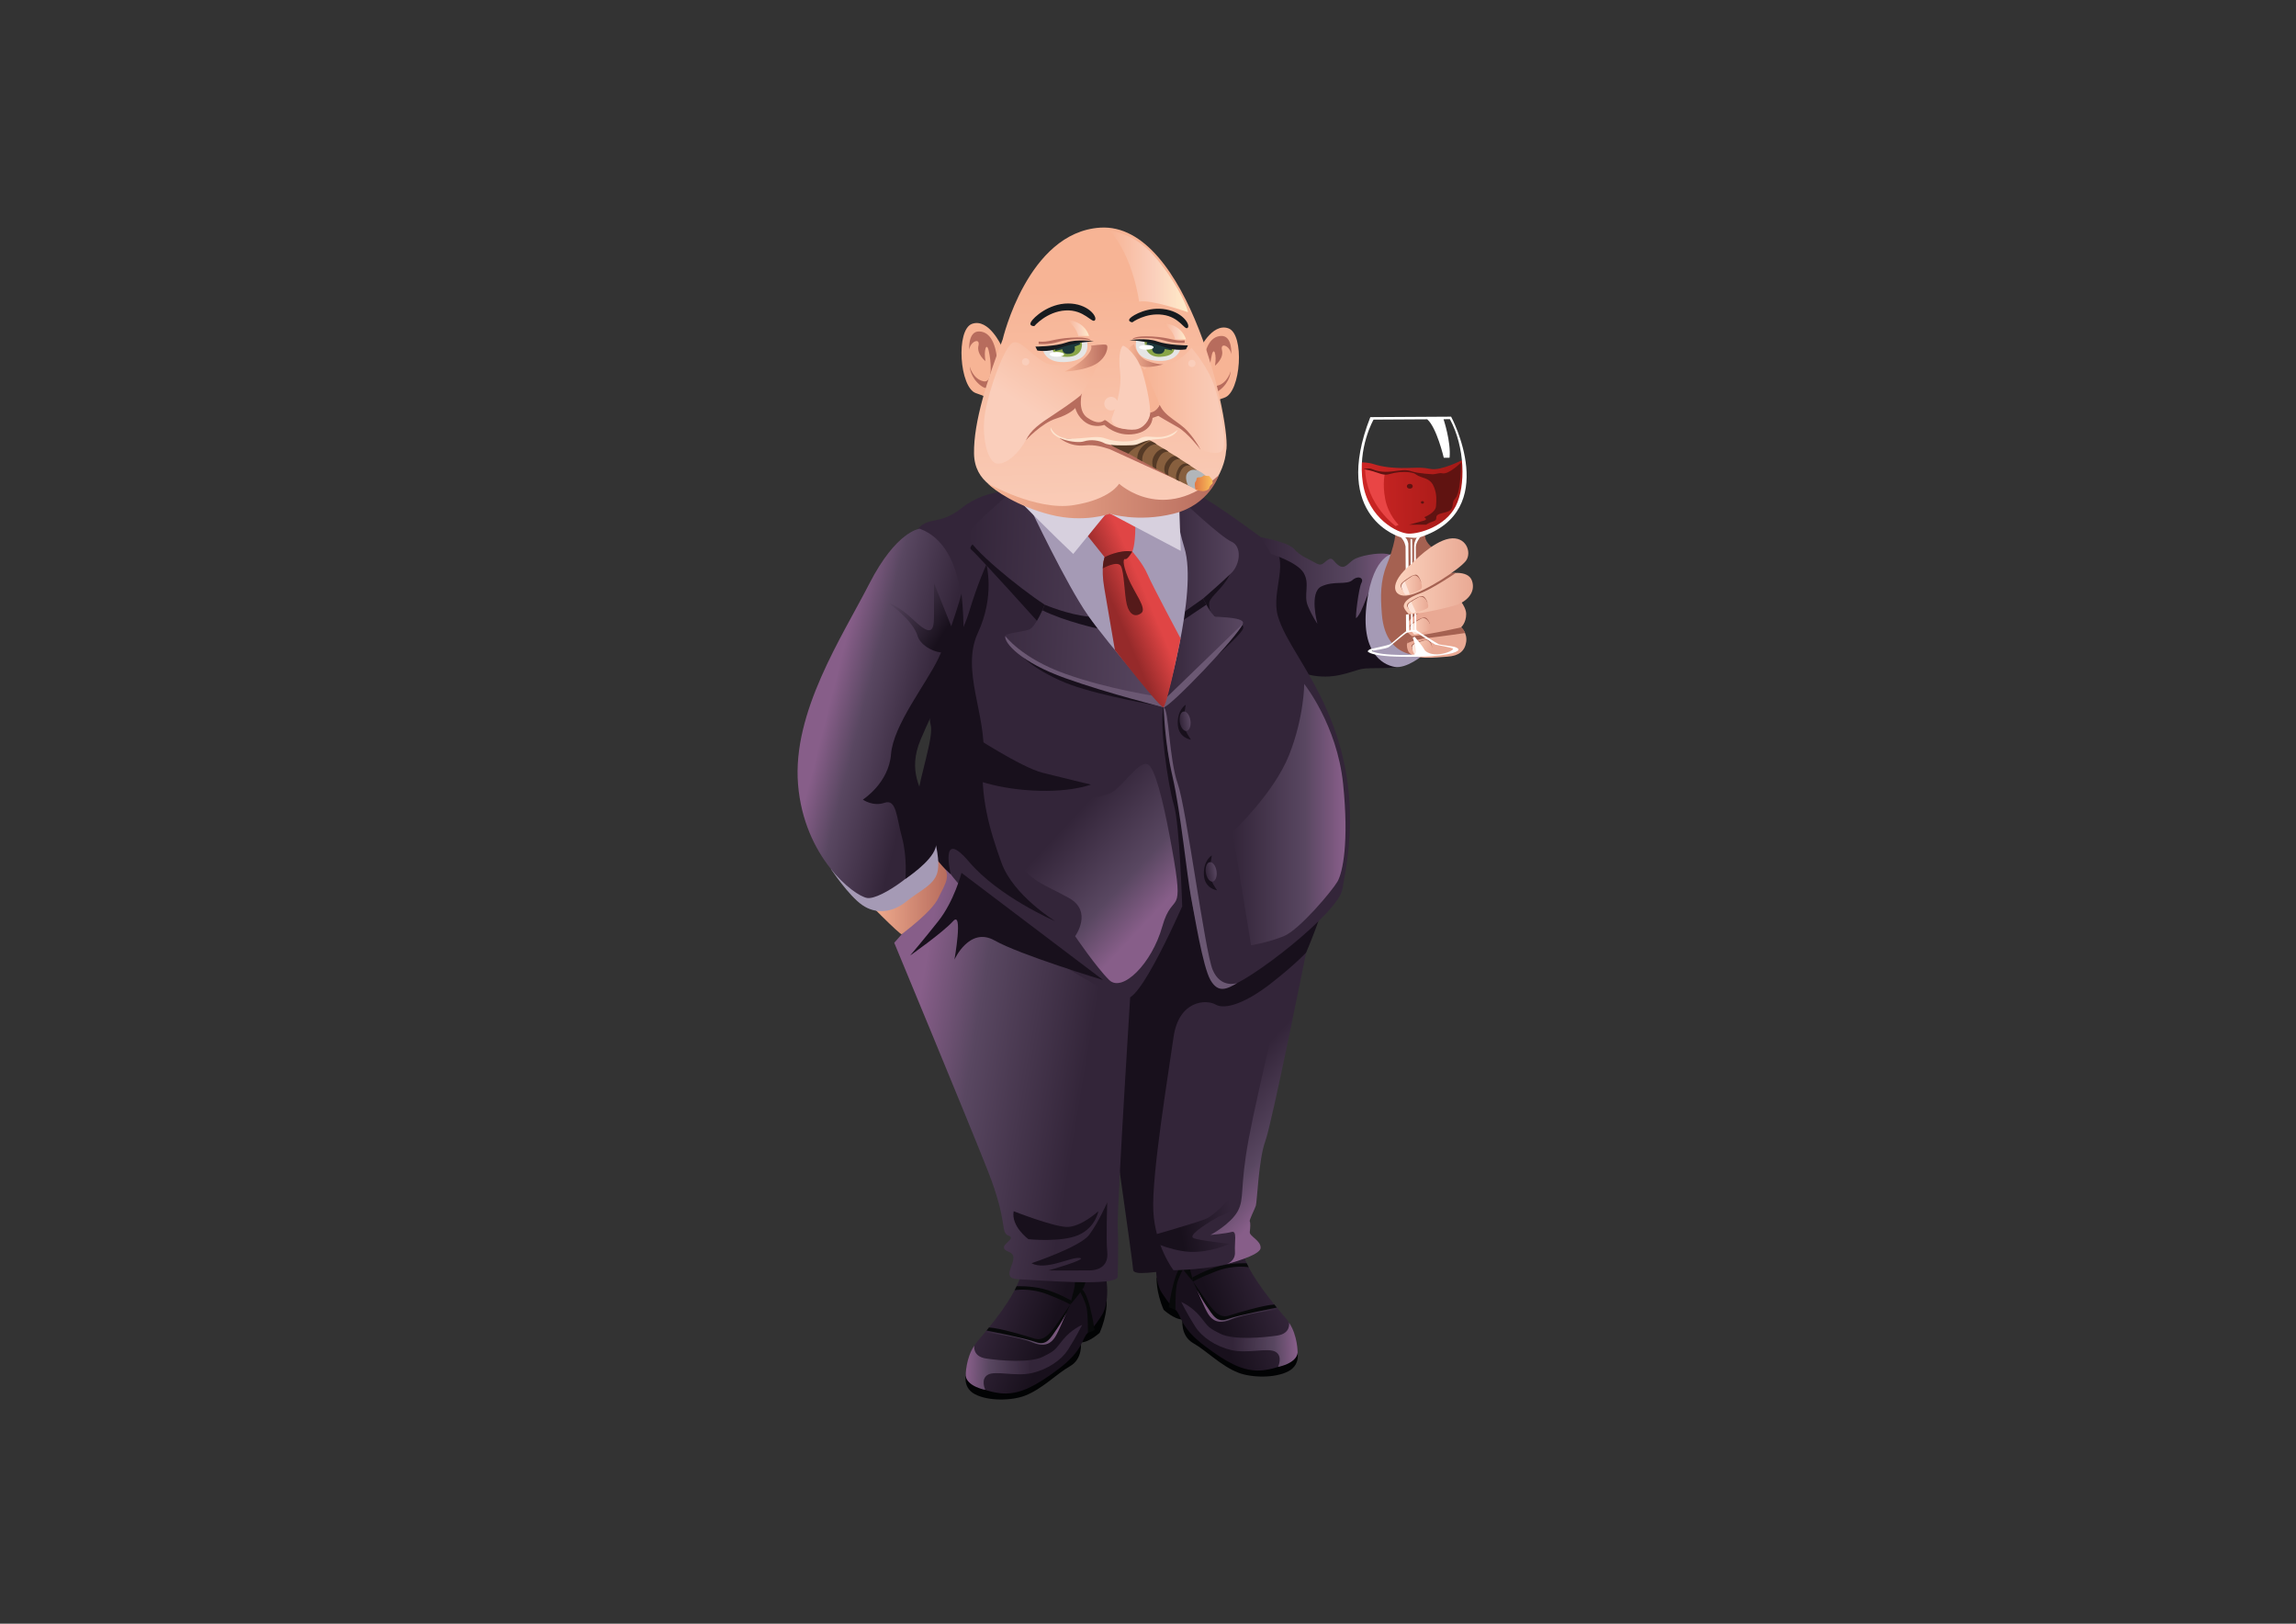 <?xml version="1.0" encoding="utf-8"?>
<!-- Generator: Adobe Illustrator 16.0.4, SVG Export Plug-In . SVG Version: 6.00 Build 0)  -->
<!DOCTYPE svg PUBLIC "-//W3C//DTD SVG 1.1//EN" "http://www.w3.org/Graphics/SVG/1.1/DTD/svg11.dtd">
<svg version="1.1" id="Layer_1" xmlns="http://www.w3.org/2000/svg" xmlns:xlink="http://www.w3.org/1999/xlink" x="0px" y="0px"
	 width="841.89px" height="595.28px" viewBox="0 0 841.89 595.28" enable-background="new 0 0 841.89 595.28" xml:space="preserve">
<rect x="0" y="0" width="841.89" height="595.28" fill="#333333" stroke="none"/>
<g>
	<g>
		<path fill="#020304" d="M424.125,468.316c0,0-0.391,5.077,2.563,11.885c0,0,3.91,3.6,6.897,3.523c0,0-0.844,5.998,4.012,8.748
			c4.859,2.748,10.051,8.28,16.435,10.768c4.751,1.854,13.367,2.126,18.392-0.511c5.042-2.637,3.104-8.244,3.104-8.244
			s-12.84,4.461-18.215,1.546c-5.381-2.917-10.292-8.438-13.882-9.383c-3.592-0.95-4.22-5.788-8.388-8.033
			C430.877,476.361,424.125,468.316,424.125,468.316z"/>
		<linearGradient id="SVGID_1_" gradientUnits="userSpaceOnUse" x1="466.425" y1="468.164" x2="443.127" y2="476.935">
			<stop  offset="0" style="stop-color:#332539"/>
			<stop  offset="0.982" style="stop-color:#18101C"/>
		</linearGradient>
		<path fill="url(#SVGID_1_)" d="M428.552,448.634c0,0-4.208,7.218-4.597,14.864c-0.391,7.646,2.219,10.672,2.219,10.672
			s2.561,4.171,4.844,6.036s1.326,6.222,10.844,13.326c8.113,6.061,13.308,8.759,18.991,8.924
			c5.687,0.162,14.409-3.261,14.735-5.873c0.324-2.606-0.421-9.026-4.27-13.482c-19.275-22.319-15.289-26.673-17.006-29.572
			C452.607,450.631,434.479,445.526,428.552,448.634z"/>
		<path fill="#08090A" d="M436.506,457.275c0,0-1.38,3.496-0.424,6.988c0.953,3.484,1.395,5.594,1.395,5.594
			s-3.121-3.495-4.684-5.887c-1.555-2.391-2.215-11.214-2.215-11.214S434.045,457.583,436.506,457.275z"/>
		
			<linearGradient id="SVGID_2_" gradientUnits="userSpaceOnUse" x1="431.352" y1="395.168" x2="460.131" y2="395.168" gradientTransform="matrix(-0.994 0.112 0.112 0.994 852.714 35.072)">
			<stop  offset="0" style="stop-color:#332539"/>
			<stop  offset="0.642" style="stop-color:#594761"/>
			<stop  offset="0.982" style="stop-color:#875E89"/>
		</linearGradient>
		<path fill="url(#SVGID_2_)" d="M468.716,480.028c0,0-12.536,1.643-17.274,3.667c-4.735,2.022-6.971,0.249-8.367-1.877
			c-1.396-2.132-4.117-8.885-4.117-8.885s4.713,8.642,7.602,9.719c2.891,1.079,6.776-0.443,10.613-1.674
			c3.842-1.234,10.439-2.304,10.439-2.304L468.716,480.028z"/>
		<path fill="#08090A" d="M437.477,469.857c0,0,3.496,5.097,5.537,7.98c2.046,2.882,4.303,5.534,7.588,4.491
			c3.283-1.033,12.562-3.839,16.664-4.074c0,0,0.561,0.689,0.914,1.125c0,0-13.924,2.742-17.988,4.212
			c-4.066,1.47-5.363-1.274-7.92-4.967C439.721,474.934,437.477,469.857,437.477,469.857z"/>
		<path fill="#08090A" d="M457.865,464.601c0,0-5.379-1.049-11.966,1.476c-6.586,2.527-8.423,3.781-8.423,3.781
			s-0.236-1.059-0.338-1.473c0,0,5.365-3.102,10.356-4.301c4.987-1.201,9.644-0.938,9.644-0.938S457.631,464.15,457.865,464.601z"/>
		<linearGradient id="SVGID_3_" gradientUnits="userSpaceOnUse" x1="451.963" y1="489.19" x2="475.602" y2="488.367">
			<stop  offset="0" style="stop-color:#332539"/>
			<stop  offset="0.642" style="stop-color:#594761"/>
			<stop  offset="0.982" style="stop-color:#875E89"/>
		</linearGradient>
		<path fill="url(#SVGID_3_)" d="M472.65,484.902c0,0,0.796,3.948-4.266,4.725c-5.07,0.781-16.115,1.711-20.834-0.623
			c-4.717-2.333-4.367-2.482-7.297-6.132c-3.205-3.987-7.137-5.551-7.137-5.551s2.424,4.821,5.237,9.176
			c2.36,3.646,7.251,7.078,13.163,8.465c5.908,1.39,13.264-0.976,16.136,0.605c2.874,1.592,0.974,5.564,0.974,5.564
			s6.767-1.2,7.195-5.27C475.822,495.862,475.811,489.528,472.65,484.902z"/>
		<path fill="#08090A" d="M434.412,464.236c0,0-2.394,3.938-2.951,6.919c-0.557,2.983-0.443,9.051-0.443,9.051l-2.466-0.963
			C428.552,479.243,431.013,462.144,434.412,464.236z"/>
	</g>
	<g>
		<path fill="#020304" d="M405.791,476.733c0,0,0.391,5.077-2.564,11.885c0,0-3.91,3.6-6.898,3.523c0,0,0.844,5.998-4.011,8.748
			c-4.86,2.748-10.051,8.28-16.435,10.768c-4.751,1.854-13.367,2.126-18.391-0.511c-5.042-2.637-3.104-8.244-3.104-8.244
			s12.84,4.461,18.215,1.546c5.381-2.917,10.292-8.438,13.881-9.383c3.592-0.95,4.219-5.788,8.387-8.033
			C399.038,484.778,405.791,476.733,405.791,476.733z"/>
		
			<linearGradient id="SVGID_4_" gradientUnits="userSpaceOnUse" x1="-764.765" y1="476.581" x2="-788.062" y2="485.352" gradientTransform="matrix(-1 0 0 1 -401.274 0)">
			<stop  offset="0" style="stop-color:#332539"/>
			<stop  offset="0.982" style="stop-color:#18101C"/>
		</linearGradient>
		<path fill="url(#SVGID_4_)" d="M401.363,457.051c0,0,4.208,7.218,4.597,14.864c0.39,7.646-2.219,10.672-2.219,10.672
			s-2.561,4.171-4.844,6.036c-2.284,1.865-1.326,6.222-10.844,13.326c-8.113,6.061-13.307,8.759-18.991,8.924
			c-5.687,0.162-14.41-3.261-14.735-5.873c-0.324-2.606,0.421-9.026,4.269-13.482c19.276-22.319,15.29-26.673,17.006-29.572
			C377.307,459.048,395.436,453.943,401.363,457.051z"/>
		<path fill="#08090A" d="M393.409,465.692c0,0,1.38,3.496,0.424,6.988c-0.954,3.484-1.395,5.594-1.395,5.594
			s3.121-3.495,4.683-5.887c1.555-2.391,2.215-11.214,2.215-11.214S395.871,466,393.409,465.692z"/>
		
			<linearGradient id="SVGID_5_" gradientUnits="userSpaceOnUse" x1="1655.8" y1="265.877" x2="1684.581" y2="265.877" gradientTransform="matrix(0.994 0.112 -0.112 0.994 -1253.988 35.072)">
			<stop  offset="0" style="stop-color:#332539"/>
			<stop  offset="0.642" style="stop-color:#594761"/>
			<stop  offset="0.982" style="stop-color:#875E89"/>
		</linearGradient>
		<path fill="url(#SVGID_5_)" d="M361.199,488.445c0,0,12.536,1.643,17.275,3.667c4.735,2.022,6.97,0.249,8.367-1.877
			c1.397-2.132,4.118-8.885,4.118-8.885s-4.713,8.642-7.603,9.719c-2.89,1.079-6.776-0.443-10.613-1.674
			c-3.842-1.234-10.439-2.304-10.439-2.304L361.199,488.445z"/>
		<path fill="#08090A" d="M392.438,478.274c0,0-3.497,5.097-5.537,7.98c-2.046,2.882-4.303,5.534-7.587,4.491
			c-3.284-1.033-12.562-3.839-16.665-4.074c0,0-0.561,0.689-0.914,1.125c0,0,13.924,2.742,17.988,4.212
			c4.066,1.47,5.363-1.274,7.919-4.967C390.194,483.351,392.438,478.274,392.438,478.274z"/>
		<path fill="#08090A" d="M372.05,473.018c0,0,5.378-1.049,11.965,1.476c6.586,2.527,8.423,3.781,8.423,3.781
			s0.236-1.059,0.338-1.473c0,0-5.366-3.102-10.357-4.301c-4.987-1.201-9.643-0.938-9.643-0.938S372.284,472.567,372.05,473.018z"/>
		
			<linearGradient id="SVGID_6_" gradientUnits="userSpaceOnUse" x1="-779.226" y1="497.606" x2="-755.587" y2="496.783" gradientTransform="matrix(-1 0 0 1 -401.274 0)">
			<stop  offset="0" style="stop-color:#332539"/>
			<stop  offset="0.642" style="stop-color:#594761"/>
			<stop  offset="0.982" style="stop-color:#875E89"/>
		</linearGradient>
		<path fill="url(#SVGID_6_)" d="M357.264,493.319c0,0-0.795,3.948,4.267,4.725c5.07,0.781,16.114,1.711,20.834-0.623
			c4.717-2.333,4.367-2.482,7.297-6.132c3.204-3.987,7.137-5.551,7.137-5.551s-2.424,4.821-5.238,9.176
			c-2.36,3.646-7.251,7.078-13.163,8.465c-5.909,1.39-13.264-0.976-16.136,0.605c-2.874,1.592-0.973,5.564-0.973,5.564
			s-6.767-1.2-7.195-5.27C354.093,504.279,354.104,497.945,357.264,493.319z"/>
		<path fill="#08090A" d="M395.503,472.653c0,0,2.393,3.938,2.95,6.919c0.558,2.983,0.444,9.051,0.444,9.051l2.466-0.963
			C401.363,487.66,398.902,470.561,395.503,472.653z"/>
	</g>
	<path fill="#18101C" d="M463.405,197.729c0,0,10.821,3.035,15.821,9.64s7.332,1.182,10,2.727c2.666,1.545,6-1.923,11.666-4.856
		c5.667-2.933,14,0.035,17.334,11.384c3.333,11.35,2.333,23.421-1.667,26.385s-13.667,1.364-17.667,2.331
		s-10.203,4.084-18.935,2.025s-11.065,11.346-17.065-4.356S463.405,197.729,463.405,197.729z"/>
	<path fill="#332539" d="M485.56,324.64c0,0-19.254,62.668-24.96,90.334c-5.707,27.666,0.293,27.332-3.04,30.666
		s1.667,4.146,0,7.406s8.319,2.335-1.174,7.884s-33.826,5.038-37.826,4.541s-6.811-50.497-10.572-66.164s-2.739-59.94,7.917-79.304
		S485.56,324.64,485.56,324.64z"/>
	<linearGradient id="SVGID_7_" gradientUnits="userSpaceOnUse" x1="453.525" y1="394.622" x2="483.896" y2="423.007">
		<stop  offset="0" style="stop-color:#332539"/>
		<stop  offset="0.642" style="stop-color:#594761"/>
		<stop  offset="0.982" style="stop-color:#875E89"/>
	</linearGradient>
	<path fill="url(#SVGID_7_)" d="M472.674,352.557c0,0-11.42,46.75-14.809,65s-1.418,21.75-4.029,26.5
		c-2.609,4.75-9.982,8.7-9.982,8.7s5.66-0.522,7.767-1.111s0.989,3.787,1.208,7.294c0.218,3.507-3.043,4.493-3.043,4.493
		s12.191-3.056,12.441-5.841s-4.176-4.357-3.963-5.946s0.287-3.345,0-3.842s1.713-4.247,2.213-5.747s1-17,3.5-23.75
		s15.484-71.75,15.484-71.75L472.674,352.557z"/>
	<path fill="#18101C" d="M430.299,465.7c0,0-6.74-8.723-7.406-21.725s5.479-50.002,7.406-63.669s12.035-14,15.48-12
		c3.447,2,11.113-0.667,20.113-7.667s13.031-11.408,13.031-11.408s6.636-15.367,6.636-19.979s-65.978-3.278-69.656-1.945
		s-9.973,30.667-9.659,38.667S406,397.64,406,397.64s9.428,65.328,9.494,67.831S424.341,465.992,430.299,465.7z"/>
	<linearGradient id="SVGID_8_" gradientUnits="userSpaceOnUse" x1="397.401" y1="397.294" x2="332.517" y2="386.379">
		<stop  offset="0" style="stop-color:#332539"/>
		<stop  offset="0.642" style="stop-color:#594761"/>
		<stop  offset="0.982" style="stop-color:#875E89"/>
	</linearGradient>
	<path fill="url(#SVGID_8_)" d="M347.887,313.148c0,0-5.661,15.639-9.994,20.898s-10,11.593-10,11.593s26.442,63.668,34.221,83.334
		s4.445,22.812,7.779,24.072s-5.333,3.859,0,5.894s-4.333,9.701,3.333,10.034s36.634,2.859,36.618-0.979s0.35-10.471,0-18.157
		s5.649-101.53,5.649-101.53L347.887,313.148z"/>
	<path fill="#332539" d="M374.748,180.09c0,0-12.19-1.783-22.189,6.217s-13.999,0.48-18.999,13.24s-12,15.426-9,23.76
		s20.333,35,17,53.666c-3.333,18.668-3.746,34.335,13.794,51.001s51.966,38,57.966,38s22.907-39.93,22.907-39.93
		s5.961,37.34,13.554,35.93s41.112-27.334,42.446-36c1.333-8.666,8-34.667-5.667-65.655c-7.046-15.977-15.333-25.32-18-34.499
		s5.001-20.699-2.667-26.272c-7.666-5.574-25.665-19.145-30.999-20.026S374.748,180.09,374.748,180.09z"/>
	<linearGradient id="SVGID_9_" gradientUnits="userSpaceOnUse" x1="316.726" y1="328.727" x2="347.237" y2="328.727">
		<stop  offset="0" style="stop-color:#F7B495"/>
		<stop  offset="1" style="stop-color:#B76C5D"/>
	</linearGradient>
	<path fill="url(#SVGID_9_)" d="M316.726,329.252c0,0,13.49,13.766,13.939,13.252s10.955-8.057,13.383-13.252
		s5.772-8.922-0.025-13.559S316.726,329.252,316.726,329.252z"/>
	<path fill="#18101C" d="M344.226,245.34c0,0,7.921-10.367,11.127-21.033s6.339-17.333,6.339-17.333s3.2,11.462-3.133,25.064
		s3.296,30.602,1.981,45.269s2.344,27,6.681,39s19.697,21.41,19.697,21.41s-20.548-8.787-31.566-21.743s-6.733,4.544-6.733,4.544
		s-13.393-10.54-12.061-28.544c0.497-6.724,6-22,4.667-26.333S344.226,245.34,344.226,245.34z"/>
	<g>
		<path fill="#18101C" d="M365.241,194.628c0,0-11.466,5.012-9.098,6.899c2.367,1.888,25.299,27.407,25.299,27.407
			s-2.074,8.888-6.315,9.469c-4.243,0.581,6.241,8.576,17.546,12.672c11.304,4.096,32.161,7.695,32.161,7.695
			s-30.604-12.936-31.386-23.61C392.666,224.484,365.241,194.628,365.241,194.628z"/>
		
			<linearGradient id="SVGID_10_" gradientUnits="userSpaceOnUse" x1="352.985" y1="182.905" x2="427.761" y2="182.905" gradientTransform="matrix(0.999 0.049 -0.049 0.999 10.568 10.364)">
			<stop  offset="0" style="stop-color:#332539"/>
			<stop  offset="1" style="stop-color:#594761"/>
		</linearGradient>
		<path fill="url(#SVGID_10_)" d="M383.698,166.065c0,0-3.768-0.48-5.304,5.242c-1.539,5.723-23.975,21.483-23.479,25.361
			c0.495,3.877,18.233,18.563,28.167,25.027c0,0-3.257,8.27-5.777,9.132c-2.521,0.862-8.849,1.343-8.7,2.334
			s3.557,7.854,19.227,13.739c15.669,5.885,38.881,12.405,38.881,12.405s-15.458-31.833-19.325-43.646
			C403.521,203.846,383.698,166.065,383.698,166.065z"/>
		<path fill="#18101C" d="M383.083,221.696c0,0,8.425,3.625,16.184,4.375l3.256,4.375c0,0-11.702-2.498-20.323-6.695
			L383.083,221.696z"/>
		<path fill="#6B5873" d="M368.606,233.162c0,0,6,8.155,22.02,13.875c16.023,5.722,34.207,8.357,34.207,8.357l1.881,3.912
			c0,0-20.051-4.941-36.165-10.699C374.438,242.852,368.088,235.698,368.606,233.162z"/>
	</g>
	<path fill="#A59AB5" d="M304.71,318.622c0,0,6.378,9.639,11.412,13.152c5.034,3.515,11.149,2.87,16.325-1.365
		s10.679-6.108,11.454-11.473c0.775-5.363-1.754-12.977-1.754-12.977L304.71,318.622z"/>
	<g>
		<path fill="#18101C" d="M453.393,202.047c0,0-0.725,6.341-3.612,10.634s-6.414,6.509-6.407,8.626
			c0.006,2.117,0.461,3.86,2.406,4.763c1.947,0.903,10.928,1.18,10.021,4.375s-23.958,22.528-23.958,22.528
			s3.215-20.833,4.799-28.333C438.227,217.14,453.393,202.047,453.393,202.047z"/>
		<linearGradient id="SVGID_11_" gradientUnits="userSpaceOnUse" x1="426.243" y1="221.21" x2="455.8" y2="221.21">
			<stop  offset="0" style="stop-color:#332539"/>
			<stop  offset="1" style="stop-color:#594761"/>
		</linearGradient>
		<path fill="url(#SVGID_11_)" d="M432.951,183.085c0,0,14.578,13.721,18.552,15.471s3.276,8.327,0,11.539
			s-10.376,9.362-10.376,9.362s3.207,6.376,4.652,6.613c1.447,0.236,10.947,0.205,9.947,2.596s-21.569,25.575-29.013,30.641
			C424.143,261.057,432.951,183.085,432.951,183.085z"/>
		<polygon fill="#18101C" points="441.127,219.458 426.186,229.995 425.226,233.162 442.338,221.696 		"/>
		<path fill="#6B5873" d="M455.727,228.666l-29.334,28.349c0,0,0.12,2.292,0.321,2.292
			C428.958,259.307,453.938,233.234,455.727,228.666z"/>
	</g>
	<path fill="#A59AB5" d="M377.818,186.37c0,0,13.193,27.921,21.075,39.171s27.821,33.766,27.821,33.766s12.745-41.887,7.569-58.5
		c-2.523-8.097-3.984-18.688-3.984-18.688L377.818,186.37z"/>
	<linearGradient id="SVGID_12_" gradientUnits="userSpaceOnUse" x1="410.086" y1="226.447" x2="422.381" y2="221.202">
		<stop  offset="0" style="stop-color:#962A2A"/>
		<stop  offset="0.946" style="stop-color:#E04545"/>
	</linearGradient>
	<path fill="url(#SVGID_12_)" d="M398.874,196.542l6.162,7.718c0,0-1.473,3.523-0.123,11.328c1.589,9.184,3.895,22.732,3.895,22.732
		s17.28,22.151,17.906,20.987c1.911-3.557,6.167-25.257,6.167-25.257s-10.436-19.526-12.114-23.493
		c-1.679-3.967-5.58-8.356-5.58-8.356s1.07-1.894,1.122-9.02c0,0-8.466-5.355-10.083-5.041S398.874,196.542,398.874,196.542z"/>
	<path fill="#D7D0DE" d="M374.748,184.589c0,0,11.842,12.001,18.785,18.501l12.505-15.33l26.914,14.204l-0.549-16.124
		C432.402,185.84,394.521,180.588,374.748,184.589z"/>
	<g>
		<g>
			<path fill="#F7B495" d="M367.196,126.788c0,0-4.642-10.19-10.738-8.078c-6.093,2.111-4.611,23.533,1.431,25.436
				c6.04,1.906,7.605,4.901,8.575-2.631C367.435,133.984,367.196,126.788,367.196,126.788z"/>
			<path fill="#B76C5D" d="M355.37,128.239c0,0-0.479-6.864,3.701-6.726c4.182,0.137,6.244,4.811,6.62,11.487
				c0.376,6.679-2.115,11.415-6.065,8.375c-3.951-3.041-4.041-6.976-4.041-6.976s1.15,4.515,4.98,5.377
				c3.832,0.863,2.737-8.104,1.946-11.31c-0.793-3.204-1.868,0.034-1.162,3.938c0,0-3.316-2.6-2.569-5.663
				C359.527,123.68,355.829,125.091,355.37,128.239z"/>
		</g>
		<g>
			<path fill="#F7B495" d="M439.66,128.436c0,0,4.643-10.19,10.738-8.078c6.093,2.111,4.61,23.532-1.432,25.437
				c-6.039,1.906-7.605,4.9-8.574-2.631C439.422,135.633,439.66,128.436,439.66,128.436z"/>
			<path fill="#B76C5D" d="M451.486,129.887c0,0,0.479-6.864-3.701-6.726c-4.182,0.137-6.244,4.811-6.62,11.487
				c-0.376,6.68,2.115,11.416,6.065,8.375s4.04-6.975,4.04-6.975s-1.149,4.514-4.98,5.377s-2.737-8.105-1.946-11.31
				c0.793-3.204,1.869,0.034,1.162,3.937c0,0,3.316-2.6,2.568-5.663C447.329,125.328,451.027,126.739,451.486,129.887z"/>
		</g>
		<linearGradient id="SVGID_13_" gradientUnits="userSpaceOnUse" x1="401.505" y1="105.697" x2="404.505" y2="195.685">
			<stop  offset="0" style="stop-color:#F7B495"/>
			<stop  offset="1" style="stop-color:#FACEBB"/>
		</linearGradient>
		<path fill="url(#SVGID_13_)" d="M403.35,83.462c-26.531,1.739-35.687,40.969-35.687,40.969
			c-5.563,14.491-10.687,30.259-10.511,41.816c0.08,5.28,2.299,8.853,5.694,11.52c0.057,0.051,8.102,7.186,23.547,10.341
			c15.5,3.166,20.834-1,20.834-1s8.694,3.574,22.097,0.787c13.402-2.787,19.744-15.189,20.242-22.453c0,0-0.001,0,0-0.002
			C451.836,157.527,436.055,81.318,403.35,83.462z"/>
		<path fill="#B76C5D" d="M396.733,143.964c0,0-1.791,6.5,1.913,9.125s5.454,1.625,6.267,1s2.871,3.25,8.154,3.125
			s8.533-3.25,8.658-6c0,0,2.75-0.875,3.5-2.875c0,0,2.75,2.625,8.375,7.625s6.625,8.875,6.625,8.875s-4.767-6.25-8.384-8.25
			c-3.616-2-7.116-4.125-7.116-4.125l-2.125,0.75c0,0,0,4.814-6.625,5.907s-11.062-3.345-11.062-3.345s-3.485,1.312-6.711-0.812
			s-3.91-5.375-3.91-5.375s-1.816,2.25-7.066,3.875s-11.152,8-11.152,8s3.508-7.737,10.846-11.492
			C395.362,145.652,396.733,143.964,396.733,143.964z"/>
		<path fill="#B76C5D" d="M431.842,176.075c0,0-0.741-3.347-5.241-6.104c-2.745-1.682-7.638-3.27-11.04-4.253
			c1.236-0.053,2.118-0.129,2.118-0.129l3.846-4.237c0,0-5.668,1.196-9.608,0.967s-7.444-1.76-11.088-1.272
			s-12.341-0.499-12.341-0.499s3.613,3.333,9.238,2.75c3.774-0.392,6.788,0.597,9.25,1.408l0,0L431.842,176.075z"/>
		<path fill="#F7B495" d="M416.309,132.641c0,0,4.458,8.866,5.417,18.574c0,0,2.25,0.041,3.5-2.875
			C425.226,148.34,424.393,137.774,416.309,132.641z"/>
		<path fill="#875F3E" d="M408.149,163.172c0,0,27.451,15.543,29.451,15.418s4.25-2.875,3.875-4.125s-19.946-13.112-19.946-13.112
			S410.948,162.004,408.149,163.172z"/>
		<linearGradient id="SVGID_14_" gradientUnits="userSpaceOnUse" x1="419.72" y1="146.775" x2="448.846" y2="146.775">
			<stop  offset="0" style="stop-color:#F7B495"/>
			<stop  offset="1" style="stop-color:#FACEBB"/>
		</linearGradient>
		<path fill="url(#SVGID_14_)" d="M419.72,135.525c0,0,3.756,8.439,5.506,12.814s7.208,6.271,10.36,9.875s4.64,6.625,4.64,6.625
			s6.721,2.735,8.125,0s-0.375-14.77-2.875-22.697s-8.625-14.648-8.625-14.648s-2.412,3.301-6.269,5.261s-9.301,0.808-9.301,0.808
			L419.72,135.525z"/>
		<path fill="#553A26" d="M421.515,161.354c0,0-2.506,1.557-4.505,2.432s-3.236,2.541-3.236,2.541s-6.106-2.602-6.34-3.228
			s6.453-0.938,7.641-1.125S421.515,161.354,421.515,161.354z"/>
		<g>
			<g>
				<path fill="#E5E5E5" d="M382.288,127.777c0,0,0.519,5.284,8.085,4.965s8.77-3.941,8.288-7.401c0,0-3.755-0.346-7.349,0.772
					C387.718,127.232,382.288,127.777,382.288,127.777z"/>
				<path fill="#8AA548" d="M386.042,127.777c0,0-0.684,2.947,5.03,3.048c5.715,0.101,5.837-4.016,5.594-5.242
					c0,0-1.841-0.986-4.557,0.292C389.395,127.152,386.042,127.777,386.042,127.777z"/>
				<path fill="#1D383B" d="M386.919,128.677l2.635-0.653c0,0,0,2.083,2.635,1.684c2.635-0.398,1.837-2.635,1.837-2.635l2.156-0.878
					l-0.399-0.719c0,0-1.589-0.399-2.631,0c-1.042,0.399-6.232,2.053-6.232,2.053V128.677z"/>
				<path fill="#171B1F" d="M401.094,125.162c0,0-6.201-1.007-10.154,0.423c-3.952,1.432-11.287,1.487-11.287,1.487l0.719,1.438
					c0,0,3.593,0.69,7.546-0.733C391.87,126.353,396.062,125.407,401.094,125.162z"/>
				<ellipse fill="#FFFFFF" cx="387.521" cy="129.903" rx="2.659" ry="0.879"/>
			</g>
			<path fill="#B76C5D" d="M380.85,126.114c0,0,3.674,0.364,7.347-0.815c3.673-1.181,9.741-1.22,11.819-0.481
				c0,0-0.479-1.418-7.268-1.019c-6.787,0.399-8.065,1.805-11.898,1.421V126.114z"/>
		</g>
		<g>
			<g>
				<path fill="#E5E5E5" d="M432.951,127.341c0,0-0.52,5.284-8.086,4.965c-7.566-0.318-8.77-3.941-8.287-7.401
					c0,0,3.755-0.346,7.349,0.772C427.521,126.796,432.951,127.341,432.951,127.341z"/>
				<path fill="#8AA548" d="M430.541,127.528c0,0,0.821,2.912-4.883,3.28c-5.703,0.368-6.09-4.625-5.904-5.861
					c0,0,1.865-0.185,4.637,0.964C427.162,127.061,430.541,127.528,430.541,127.528z"/>
				<path fill="#1D383B" d="M429.706,128.468l-2.663-0.53c0,0,0.098,2.081-2.553,1.805c-2.651-0.275-1.959-2.546-1.959-2.546
					l-2.194-0.776l0.43-1.201c0,0,1.504-0.009,2.563,0.341s6.321,1.759,6.321,1.759L429.706,128.468z"/>
				<path fill="#171B1F" d="M414.145,124.726c0,0,6.201-1.007,10.154,0.423c3.952,1.432,11.287,1.487,11.287,1.487l-0.719,1.438
					c0,0-3.594,0.69-7.547-0.733C423.369,125.917,419.176,124.972,414.145,124.726z"/>
				<ellipse fill="#FFFFFF" cx="420.337" cy="127.333" rx="2.659" ry="0.879"/>
			</g>
			<path fill="#B76C5D" d="M434.389,125.678c0,0-3.674,0.364-7.348-0.815c-3.672-1.181-9.741-1.22-11.818-0.481
				c0,0,0.479-1.418,7.268-1.019c6.787,0.399,8.064,1.805,11.898,1.421V125.678z"/>
		</g>
		<path fill="#FDE4CF" d="M385.226,156.59c0,0,1.489,4.625,8.307,4.25s8.943-1.207,12.193,0.021s9.281,1.396,11.953,0
			s3.672-0.521,7.547-0.646s6.616-2.625,6.616-2.625s-0.881,3-7.123,3.375c-6.243,0.375-6.499,2.125-9.496,2.25
			s-8.497,0.25-10.31-0.75s-4.938-1.5-7.562-0.625S384.8,160.967,385.226,156.59z"/>
		<path fill="#171B1F" d="M379.256,119.547c0,0,4.515-5.322,11.428-5.731c6.912-0.41,9.778,4.912,10.801,3.582
			c1.023-1.33-2.661-6.14-9.825-6.14c-7.164,0-12.69,5.117-13.611,6.754C377.128,119.649,379.256,119.547,379.256,119.547z"/>
		<linearGradient id="SVGID_15_" gradientUnits="userSpaceOnUse" x1="393.465" y1="120.303" x2="374.845" y2="148.42">
			<stop  offset="0" style="stop-color:#F7B495"/>
			<stop  offset="1" style="stop-color:#FACEBB"/>
		</linearGradient>
		<path fill="url(#SVGID_15_)" d="M396.226,144.965c0,0-3.314,2.743-9.307,6.657s-8.874,5.968-10.846,9.843
			s-6.591,8.764-10.344,8.507s-5.967-10.383-4.503-18.757c1.585-9.072,6.908-23.55,9.935-25.483s8.714,6.679,13.702,7.831
			s18.602-1.648,18.602-1.648S399.079,140.934,396.226,144.965z"/>
		<linearGradient id="SVGID_16_" gradientUnits="userSpaceOnUse" x1="413.942" y1="130.366" x2="426.601" y2="130.366">
			<stop  offset="0" style="stop-color:#F7B495"/>
			<stop  offset="1" style="stop-color:#B76C5D"/>
		</linearGradient>
		<path fill="url(#SVGID_16_)" d="M415.851,126.167c0,0,0.959,4.634,4.917,6.153s5.833,1.242,5.833,1.242s-6.508,1.887-8.4,0.482
			s-3.112-4.41-4.056-5.457S415.851,126.167,415.851,126.167z"/>
		<path fill="#171B1F" d="M415.181,118.177c0,0,4.891-3.622,11.157-2.775c6.266,0.847,7.996,5.734,9.125,4.811
			c1.128-0.923-1.418-5.529-7.845-6.757c-6.428-1.229-12.193,2.051-13.278,3.246S415.181,118.177,415.181,118.177z"/>
		<linearGradient id="SVGID_17_" gradientUnits="userSpaceOnUse" x1="406.976" y1="99.563" x2="435.586" y2="99.563">
			<stop  offset="0" style="stop-color:#F7B495"/>
			<stop  offset="0.545" style="stop-color:#FACEBB"/>
			<stop  offset="0.982" style="stop-color:#FFEBC9"/>
		</linearGradient>
		<path fill="url(#SVGID_17_)" d="M406.976,84.661c0,0,8.675,0.562,16.021,8.929s12.075,17.75,12.59,20.875
			c0,0-13.829-4.875-17.907-3.875C417.679,110.59,415.601,94.232,406.976,84.661z"/>
		<path fill="#FACEBB" d="M418.976,136.573c-2.001-6.891-6.625-9.858-7.158-9.826s-1.967,2.593-1.092,9.826
			c0.404,3.341-0.233,7.189-1.035,10.374c-0.396-0.862-1.262-1.465-2.273-1.465c-1.383,0-2.505,1.121-2.505,2.505
			c0,1.383,1.122,2.505,2.505,2.505c0.514,0,0.99-0.156,1.388-0.421c-0.65,2.053-1.205,3.394-1.205,3.394
			c-0.25,3.375,5.625,4.375,8.708,4s5.417-3.625,5.417-6.25S420.977,143.464,418.976,136.573z"/>
		<linearGradient id="SVGID_18_" gradientUnits="userSpaceOnUse" x1="390.373" y1="131.26" x2="406.038" y2="131.26">
			<stop  offset="0" style="stop-color:#F7B495"/>
			<stop  offset="1" style="stop-color:#B76C5D"/>
		</linearGradient>
		<path fill="url(#SVGID_18_)" d="M400.016,126.747c0,0,0.995,1.067-1.814,4.08s-7.829,5.383-7.829,5.383s7.042-0.259,11.281-2.647
			c4.239-2.389,4.905-6.662,4.072-7.109S400.016,126.747,400.016,126.747z"/>
		<circle fill="#FACEBB" cx="437.048" cy="133.239" r="1.325"/>
		<linearGradient id="SVGID_19_" gradientUnits="userSpaceOnUse" x1="362.114" y1="182.119" x2="446.893" y2="182.119">
			<stop  offset="0" style="stop-color:#F7B495"/>
			<stop  offset="1" style="stop-color:#B76C5D"/>
		</linearGradient>
		<path fill="url(#SVGID_19_)" d="M362.114,177.159c0,0,17.726,10.181,31.419,8.056s16.818-7.875,16.818-7.875
			s16.333,15.154,36.542-3.11c0,0-3.396,10.86-16.594,14.11s-23.323,0-23.323,0s-9.401,3.494-21.763,0.372
			S364.578,179.734,362.114,177.159z"/>
		<circle fill="#FACEBB" cx="376.073" cy="132.641" r="1.325"/>
		<path fill="#B2B6BA" d="M435.586,177.886c0,0-1.646-3.289,0.137-4.879c1.781-1.59,4.029-0.536,5.795,0.916
			c1.764,1.452,2.375,2.084,1.375,3.084s-1.85,2.334-3.258,2.5C438.226,179.673,436.577,178.342,435.586,177.886z"/>
		<linearGradient id="SVGID_20_" gradientUnits="userSpaceOnUse" x1="438.104" y1="177.16" x2="444.661" y2="177.16">
			<stop  offset="0.042" style="stop-color:#E27A44"/>
			<stop  offset="1" style="stop-color:#FBC15B"/>
		</linearGradient>
		<path fill="url(#SVGID_20_)" d="M438.373,179.521c0,0-0.604-2.349,0-2.932c0.603-0.583,0.003-1.666,1.262-1.583
			c1.258,0.083,1.924-0.958,1.883-0.75c-0.042,0.208,1.855,0.25,1.855,0.25l1.103,1.36c0,0,0.417,1.306,0,1.556
			s-1.116,1.128-1.103,1.584c0.013,0.456-1.428,1.083-2.246,1.083S438.373,179.521,438.373,179.521z"/>
		<linearGradient id="SVGID_21_" gradientUnits="userSpaceOnUse" x1="391.375" y1="120.25" x2="399.351" y2="120.25">
			<stop  offset="0" style="stop-color:#F7B495"/>
			<stop  offset="0.545" style="stop-color:#FACEBB"/>
			<stop  offset="0.982" style="stop-color:#FFEBC9"/>
		</linearGradient>
		<path fill="url(#SVGID_21_)" d="M391.375,117.34c0,0,5.976,0.015,7.976,5.82h-3.988
			C395.362,123.16,394.977,120.383,391.375,117.34z"/>
		<linearGradient id="SVGID_22_" gradientUnits="userSpaceOnUse" x1="426.918" y1="121.512" x2="434.894" y2="121.512">
			<stop  offset="0" style="stop-color:#F7B495"/>
			<stop  offset="0.545" style="stop-color:#FACEBB"/>
			<stop  offset="0.982" style="stop-color:#FFEBC9"/>
		</linearGradient>
		<path fill="url(#SVGID_22_)" d="M426.918,118.602c0,0,5.976,0.015,7.976,5.82h-3.988
			C430.905,124.421,430.52,121.645,426.918,118.602z"/>
		<path fill="#553A26" d="M436.525,170.765c0,0-2.177-0.875-3.574,1.916s-0.432,3.735-0.432,3.735l-1.133-0.55
			c0,0-0.708-1.52,0.709-4.103c1.416-2.583,3.424-1.659,3.424-1.659L436.525,170.765z"/>
		<path fill="#553A26" d="M432.735,168.312c0,0-1.786-0.401-3.13,1.474s-1.384,3.521-1.082,4.573c0,0-0.771-0.406-1.152-0.609
			c0,0-1.34-2.052,0.578-4.651s3.261-1.754,3.261-1.754S432.518,168.173,432.735,168.312z"/>
		<path fill="#553A26" d="M428.49,165.638c0,0-1.854-0.404-3.166,1.575s-1.547,4.1-1.232,4.781c0,0-0.809-0.437-1.24-0.671
			c0,0-1.027-2.225,0.535-4.6s3.327-2.189,3.327-2.189S428.094,165.146,428.49,165.638z"/>
		<path fill="#553A26" d="M424.148,162.953c0,0-1.824-0.458-3.637,1.578s-1.721,3.583-1.639,4.618c0,0-1.242-0.684-1.858-1.024
			c0,0-0.203-2.594,2.153-4.683s3.189-1.585,3.189-1.585S423.63,162.401,424.148,162.953z"/>
	</g>
	<path fill="#551A1A" d="M405.036,204.26c0,0,5.491-2.9,10.151-2.06c0,0-1.715,3.019-2.533,2.763
		c-0.817-0.256-1.194,1.481,0.998,6.89c2.192,5.409,7.099,11.266,4.808,12.944c-2.291,1.679-4.339,0.461-5.268-3.11
		s-0.955-11.988-2.204-14.165c-1.249-2.176-6.622,0.866-6.622,0.866S404.367,206.39,405.036,204.26z"/>
	
		<linearGradient id="SVGID_23_" gradientUnits="userSpaceOnUse" x1="337.176" y1="213.27" x2="300.94" y2="207.174" gradientTransform="matrix(0.997 0.082 -0.082 0.997 20.973 24.427)">
		<stop  offset="0" style="stop-color:#332539"/>
		<stop  offset="0.642" style="stop-color:#594761"/>
		<stop  offset="0.982" style="stop-color:#875E89"/>
	</linearGradient>
	<path fill="url(#SVGID_23_)" d="M337.225,193.832c0,0-8.543,0.788-18.499,20.223c-9.956,19.435-28.271,47.004-26.1,73.542
		c2.17,26.537,20.397,40.823,25.349,41.617s21.308-11.043,23.537-17.838s-1.283-12.898-6.173-22.602
		c-4.889-9.704,2.379-20.267,11.572-38.547S354.882,200.191,337.225,193.832z"/>
	<path fill="#18101C" d="M426.714,259.307c2.048,27.541,3.062,18.699,5.708,35.717c2.145,13.792,4.219,33.436,4.219,33.436
		l-3.154,3.832c0,0-0.91-30.268-3.07-37.268S424.877,264.102,426.714,259.307z"/>
	<linearGradient id="SVGID_24_" gradientUnits="userSpaceOnUse" x1="451.99" y1="446.877" x2="432.323" y2="450.21">
		<stop  offset="0" style="stop-color:#332539"/>
		<stop  offset="0.982" style="stop-color:#18101C"/>
	</linearGradient>
	<path fill="url(#SVGID_24_)" d="M453.227,436.64c0,0-7.001,8.668-11.334,10.334s-22.667,6.892-22.667,6.892s9.333,4.707,17,5.074
		c7.666,0.367,14.666-2.946,14.666-2.946s-11.666-1.236-13.333-2.128s3.107-4.226,8.22-7.226
		C450.893,443.64,451.227,446.64,453.227,436.64z"/>
	<path fill="#18101C" d="M352.559,320.003c0,0-2.688,10.374-8.51,17.714s-10.322,12.59-10.322,12.59s12-8.43,15.75-12.59
		s0.5,14.09,0.5,14.09s5.5-12.25,14.75-7s39.777,14.5,39.777,14.5L352.559,320.003z"/>
	<linearGradient id="SVGID_25_" gradientUnits="userSpaceOnUse" x1="462.365" y1="212.816" x2="515.893" y2="212.816">
		<stop  offset="0" style="stop-color:#332539"/>
		<stop  offset="0.642" style="stop-color:#594761"/>
		<stop  offset="0.982" style="stop-color:#875E89"/>
	</linearGradient>
	<path fill="url(#SVGID_25_)" d="M466.06,203.09c0,0,9.667,2.96,12,7.005s-0.167,8.045,1.5,12.045s3.5,6.526,3.5,6.526
		s-3.167-11.526,1.5-13.693s9.166-0.417,11.333-2.292s4.312-0.759,3.312,1.033s-2.409,13.368-1.884,12.888
		c2.586-2.364,4.072-10.546,7.239-13.92s5.501-6.208,11.333-1.541c0,0-3.5-7.434-7.166-8.05c-3.667-0.617-10.5,0.749-12.5,2.149
		s-3.167,3.524-5.25,2.129c-2.084-1.395-2.251-3.363-4.084-2.129s-2.166,2.567-4.666,1.067s-5.334-2.333-7.667-5
		s-12.194-4.341-12.194-4.341L466.06,203.09z"/>
	<path fill="#18101C" d="M371.693,444.057c0,0,13.998,5.5,19.266,5.75s11.768-5.75,11.768-5.75s-0.945,5.9-7.223,8.7
		s-18.416,1.55-18.416,1.55S370.66,449.557,371.693,444.057z"/>
	<path fill="#18101C" d="M378.226,463.122c0,0,17.722-5.915,21.111-10.365s6.663-11.95,6.663-11.95s-0.476,13.572,0,18.161
		s-2.302,6.743-6.663,6.791s-14.861,0-14.861,0s14.823-4.218,11.412-4.585S383.476,465.938,378.226,463.122z"/>
	<path fill="#6B5873" d="M426.714,259.307c0,0,0.241,12.553,3.243,25.506c3,12.952,5.35,36.797,6.684,43.646
		c1.335,6.85,4.34,25.848,7.213,30.848s6.098,3.238,9.805,1.107c0,0-6.062,2.143-8.998-4.857c-2.934-7-9.648-59.346-12.818-68.25
		C428.674,278.402,428.595,259.842,426.714,259.307z"/>
	<path fill="#18101C" d="M434.786,258.377c0,0-0.743,3.88-0.755,6.571c-0.01,2.69,2.685,6.234,2.685,6.234s-4.685-0.567-4.858-5.815
		C431.684,260.118,434.786,258.377,434.786,258.377z"/>
	
		<linearGradient id="SVGID_26_" gradientUnits="userSpaceOnUse" x1="449.39" y1="306.877" x2="453.338" y2="306.877" gradientTransform="matrix(0.989 -0.149 0.149 0.989 -57.493 28.229)">
		<stop  offset="0" style="stop-color:#332539"/>
		<stop  offset="1" style="stop-color:#594761"/>
	</linearGradient>
	<path fill="url(#SVGID_26_)" d="M436.492,264.123c0.296,1.964-0.338,3.688-1.416,3.851c-1.078,0.163-2.191-1.298-2.487-3.263
		s0.338-3.688,1.415-3.851C435.082,260.697,436.195,262.158,436.492,264.123z"/>
	<path fill="#18101C" d="M444.356,313.6c0,0-0.743,3.881-0.755,6.571c-0.01,2.69,2.685,6.234,2.685,6.234s-4.685-0.567-4.858-5.815
		C441.254,315.341,444.356,313.6,444.356,313.6z"/>
	
		<linearGradient id="SVGID_27_" gradientUnits="userSpaceOnUse" x1="450.625" y1="362.912" x2="454.572" y2="362.912" gradientTransform="matrix(0.989 -0.149 0.149 0.989 -57.493 28.229)">
		<stop  offset="0" style="stop-color:#332539"/>
		<stop  offset="1" style="stop-color:#594761"/>
	</linearGradient>
	<path fill="url(#SVGID_27_)" d="M446.062,319.346c0.296,1.964-0.338,3.688-1.416,3.851c-1.078,0.163-2.191-1.298-2.487-3.263
		s0.338-3.688,1.415-3.851C444.652,315.92,445.766,317.381,446.062,319.346z"/>
	<linearGradient id="SVGID_28_" gradientUnits="userSpaceOnUse" x1="451.977" y1="298.651" x2="493.373" y2="298.651">
		<stop  offset="0" style="stop-color:#332539"/>
		<stop  offset="0.642" style="stop-color:#594761"/>
		<stop  offset="0.982" style="stop-color:#875E89"/>
	</linearGradient>
	<path fill="url(#SVGID_28_)" d="M478.227,250.746c0,0,12.042,15.084,14.25,36.561c2.207,21.477-0.121,32.555-2.061,35.902
		s-13.939,17.668-19.689,20.008s-12,3.34-12,3.34l-6.75-41.5c0,0,15.146-14.25,20.697-28.25
		C478.227,262.807,478.227,250.746,478.227,250.746z"/>
	<path fill="#A59AB5" d="M511.252,202.899c0,0-7.598-0.098-10.07,18c-2.471,18.098,5.611,22.712,10.07,23.571
		s10.596-4.333,10.596-4.333L511.252,202.899z"/>
	<path fill="#18101C" d="M355.821,269.149c0,0,18.528,12.157,26.467,14.157s17.729,4.334,17.729,4.334s-8.325,3.299-23.943,2
		s-23.515-6-23.515-6L355.821,269.149z"/>
	<linearGradient id="SVGID_29_" gradientUnits="userSpaceOnUse" x1="392.89" y1="300.167" x2="427.077" y2="332.119">
		<stop  offset="0" style="stop-color:#332539"/>
		<stop  offset="0.642" style="stop-color:#594761"/>
		<stop  offset="0.982" style="stop-color:#875E89"/>
	</linearGradient>
	<path fill="url(#SVGID_29_)" d="M376.288,293.641c0,0,26.875,0.605,32.24-3.697s10.364-12.637,13.198-8.971
		c2.834,3.668,5.815,17.951,7.98,29.95c4.835,26.794,0.354,14.975-3.521,28.731c-3.874,13.757-14.689,24.318-19.449,19.652
		s-12.511-16.09-12.511-16.09s6.585-9.02-2.208-13.965s-15.126-6.353-18.792-14.315S376.288,293.641,376.288,293.641z"/>
	<g>
		<path fill="#A56151" d="M524.594,239.968c0,0-16.42,4.019-17.899-14.825c-0.511-6.505-0.586-12.153,1.794-18.028
			s4.113-12.534,3.059-16.205c-1.054-3.67,3.327-6.545,6.262-4.295s4.477,7.665,4.768,10.208c0.292,2.542,2.934,4.042,4.113,5.417
			c1.179,1.375,0.57,6.895,0,11.885c-0.571,4.99-0.188,10.767-0.946,15.646S524.594,239.968,524.594,239.968z"/>
		<path fill="#E9A994" d="M533.869,218.396c0,0,3.749,3.524,3.749,6.747s-1.875,4.847-1.875,4.847s2.375,2,1.875,5.375
			s-2.75,5.125-6.875,5.375s-13.125,1.529-14.5-2.298s1.625-5.202,1.625-5.202s-4.25-2-0.875-6S533.869,218.396,533.869,218.396z"/>
		<g>
			<path fill="#A56151" d="M524.307,228.744c0,0-0.634-2-1.676-2.317s-3.584,1.25-4.75,2.031c-1.167,0.78-1.48,1.319-0.344,2.719
				C518.672,232.577,524.307,228.744,524.307,228.744z"/>
			<linearGradient id="SVGID_30_" gradientUnits="userSpaceOnUse" x1="517.222" y1="229.494" x2="524.593" y2="229.494">
				<stop  offset="0.036" style="stop-color:#FBD1BC"/>
				<stop  offset="1" style="stop-color:#E9A994"/>
			</linearGradient>
			<path fill="url(#SVGID_30_)" d="M521.029,226.849c0,0-3.148,1.633-3.648,2.433c-0.5,0.8,0.24,2.519,1.328,2.995
				s4.274-0.718,5.515-1.421S523.377,225.488,521.029,226.849z"/>
			<path fill="#FDE4D9" d="M518.311,228.458l1.808,3.857c0,0-0.987,0.262-1.446,0.262c-0.458,0-1.15-1.378-1.45-2.06
				S517.196,229.17,518.311,228.458z"/>
		</g>
		<g>
			<path fill="#A56151" d="M525.104,237.263c0,0-0.236-2.085-1.197-2.596c-0.963-0.511-3.758,0.538-5.053,1.08
				s-1.706,1.01-0.861,2.603C518.838,239.942,525.104,237.263,525.104,237.263z"/>
			
				<linearGradient id="SVGID_31_" gradientUnits="userSpaceOnUse" x1="505.548" y1="120.951" x2="512.92" y2="120.951" gradientTransform="matrix(0.981 0.192 -0.192 0.981 45.173 20.731)">
				<stop  offset="0.036" style="stop-color:#FBD1BC"/>
				<stop  offset="1" style="stop-color:#E9A994"/>
			</linearGradient>
			<path fill="url(#SVGID_31_)" d="M522.253,234.773c0,0-3.403,0.997-4.048,1.686s-0.248,2.518,0.728,3.194s4.332,0.117,5.685-0.334
				C525.969,238.868,524.818,233.89,522.253,234.773z"/>
			<path fill="#FDE4D9" d="M519.275,235.83l1.031,4.133c0,0-1.019,0.067-1.469-0.021c-0.449-0.088-0.865-1.574-1.027-2.3
				S518.045,236.314,519.275,235.83z"/>
		</g>
		<path fill="#A56151" d="M535.743,229.99c0,0-10,2.375-17.875,3.25c0,0-1.927,0.729-1.926,2.639c0,0,2.314-1.381,7.808-2.01
			s13.449-1.79,13.449-1.79S537.031,231.078,535.743,229.99z"/>
		<g>
			
				<linearGradient id="SVGID_32_" gradientUnits="userSpaceOnUse" x1="57.054" y1="104.923" x2="88.345" y2="104.923" gradientTransform="matrix(-1.213 0.007 0.006 1 605.173 77.17)">
				<stop  offset="0" style="stop-color:#A31916"/>
				<stop  offset="1" style="stop-color:#CD2625"/>
			</linearGradient>
			<path fill="url(#SVGID_32_)" d="M536.047,168.721c0,0-7.533,3.866-11.291,3.219c-3.756-0.648-3.652-0.481-9.13-0.366
				c-5.476,0.116-9.438-0.613-11.672-1.354c-2.235-0.738-4.571-0.708-4.571-0.708s-3.293,8.863,3.146,17.521
				c6.441,8.653,10.98,9.74,16.081,9.266C523.711,195.829,539.379,192.051,536.047,168.721z"/>
			<path fill="#FFFFFF" d="M513.678,196.999l7.033-0.041c29.967-9.76,11.375-44.203,11.375-44.203l-29.619,0.172
				C487.941,189.905,513.678,196.999,513.678,196.999z M499.732,177.101c-2.003-13.028,3.922-23.262,3.922-23.262l19.678-0.113
				c3.467,2.987,6.068,14.091,6.068,14.091l2.129-0.012c0.573-5.771-2.212-14.115-2.212-14.115l2.333-0.014
				c5.536,10.167,5.887,24.569,2.113,31.921c-3.776,7.353-13.129,10.108-17.186,10.047
				C512.521,195.583,501.735,190.128,499.732,177.101z"/>
			<path fill="#E94545" d="M507.859,173.377c0,0-1.062,3.656,0.057,9.528c1.116,5.873,4.923,9.5,4.923,9.5l-1.079,0.482
				c0,0-10.803-7.7-11.211-20.889C500.549,171.998,505.426,173.253,507.859,173.377z"/>
			<path fill="#601311" d="M503.151,171.981c1.323,0.578,3.532,1.278,7.106,0.879c3.576-0.398,4.965-0.866,7.439-0.043
				c2.477,0.821,7.688,1.055,7.688,1.055s-0.001,0-0.002,0c1.077,0.028,2.377-0.62,3.471-0.354c2.336,0.574,6.846-3.908,6.846-3.908
				c0.084,2.914-0.287,8.054-0.981,10.816c-0.692,2.762-1.88,2.127-2.065,4.804c-0.189,2.675-3.037,2.48-4.959,3.243
				c-1.922,0.764-0.191,2.007-2.014,2.604c-1.822,0.595-2.73,1.269-2.73,1.269l-6.289,0.037c0,0,0.135-0.035,0.368-0.1
				c0.889-0.243,3.212-0.876,4.897-1.353c2.127-0.596,0.096-1.169,0.398-1.338c0.303-0.17,4.049-1.612,4.236-4.038
				c0.19-2.426,0.279-4.432-0.75-7.018c-1.031-2.584-2.757-2.992-4.688-3.65c-1.932-0.657-1.727-0.983-2.615-1.367
				c-2.092-0.662-4.91-0.603-7.131-0.165c-2.634,0.518-2.934,1.187-6.086,0.036c-3.15-1.151-5.385-1.392-5.385-1.392
				S501.831,171.405,503.151,171.981z"/>
			
				<ellipse transform="matrix(-1 0.005 -0.005 -1 1034.698 354.209)" fill="#601311" cx="516.863" cy="178.523" rx="1.068" ry="0.879"/>
			<ellipse fill="#601311" cx="521.573" cy="184.188" rx="0.57" ry="0.469"/>
			<path fill="#FFFFFF" d="M520.711,196.958c0,0-1.578,1.932-1.567,3.688c0.01,1.754,0.177,30.761,0.177,30.761l-0.609,0.004
				c0,0-0.27-29.506-0.182-31.348c0.092-1.839,0.998-2.93,0.998-2.93c-1.182,0.173-4.362-0.214-4.362-0.214
				c1.02,0.756,1.23,2.405,1.23,2.405l0.28,32.098l-1.107,0.007l-0.18-31.013c0,0-0.248-2.004-1.711-3.417
				C513.678,196.999,519.357,196.632,520.711,196.958z"/>
			<polygon fill="#FFFFFF" points="517.393,231.417 518.016,231.413 517.818,197.706 517.197,197.562 			"/>
			<path fill="#FFFFFF" d="M501.479,238.755c0,0,0.555,2.392,18.607,2.008c13.729-0.291,14.66-2.425,14.66-2.425
				c-0.004-0.612,0.062-0.501-0.885-0.997c-0.95-0.497-5.482-0.806-6.363-1.188c-0.883-0.386-8.178-5.135-8.178-5.135
				c-1.255-0.273-3.752,0.41-3.752,0.41c-2.088,1.463-5.181,4.49-5.992,4.83c-0.807,0.339-6.211,1.538-6.885,1.654
				C502.015,238.028,501.479,238.755,501.479,238.755z M502.965,238.58c0,0,5.542-0.704,6.416-1.432
				c0.873-0.729,5.113-4.264,5.99-4.883c0.875-0.618,3.311-0.882,3.852-0.524c0,0,6.719,4.475,7.058,4.585
				c0.339,0.11,5.957,1.023,6.434,1.467c0.474,0.442-1.95,1.684-4.722,2.035c-2.771,0.35-5.145-0.528-5.758-1.751
				c-0.616-1.22-3.477-4.604-3.477-4.604l-0.729,0.281c0,0,2.187,5.925,0.495,6.199c-1.688,0.274-7.841,0.254-11.495-0.226
				C503.374,239.246,502.965,238.58,502.965,238.58z"/>
		</g>
		<linearGradient id="SVGID_33_" gradientUnits="userSpaceOnUse" x1="512.241" y1="217.582" x2="540.097" y2="217.582">
			<stop  offset="0.036" style="stop-color:#FBD1BC"/>
			<stop  offset="1" style="stop-color:#E9A994"/>
		</linearGradient>
		<path fill="url(#SVGID_33_)" d="M530.555,210.407c0,0,7.688-1.833,9.188,2.5s-1.999,7.824-6.333,9.079s-14.833,3.588-18,3.088
			s-5.166-6.333,0-9.5S530.555,210.407,530.555,210.407z"/>
		<path fill="#A56151" d="M533.869,210.024c0,0-8.626,5.9-13.251,7.558s-5.625,3.148-5.875,4.403s1.878,3.155,1.878,3.155
			s-4.52,1.34-5.074-3.155c-0.554-4.495-0.554-6.245,3.321-7.62S526.797,209.922,533.869,210.024z"/>
		<linearGradient id="SVGID_34_" gradientUnits="userSpaceOnUse" x1="511.548" y1="207.876" x2="538.394" y2="207.876">
			<stop  offset="0.036" style="stop-color:#FBD1BC"/>
			<stop  offset="1" style="stop-color:#E9A994"/>
		</linearGradient>
		<path fill="url(#SVGID_34_)" d="M517.743,206.574c0,0,7.501-8.019,13.667-9.093s8.333,5.003,6.166,8.048
			c-2.166,3.045-15.166,11.545-21,12.711C510.743,219.407,508.625,213.897,517.743,206.574z"/>
		<g>
			<path fill="#A56151" d="M521.086,213.487c0,0-0.634-2.372-1.676-2.747s-3.584,1.483-4.75,2.408
				c-1.167,0.925-1.48,1.564-0.344,3.224C515.451,218.032,521.086,213.487,521.086,213.487z"/>
			<linearGradient id="SVGID_35_" gradientUnits="userSpaceOnUse" x1="514.001" y1="214.376" x2="521.373" y2="214.376">
				<stop  offset="0.036" style="stop-color:#FBD1BC"/>
				<stop  offset="1" style="stop-color:#E9A994"/>
			</linearGradient>
			<path fill="url(#SVGID_35_)" d="M517.809,211.24c0,0-3.148,1.936-3.648,2.885s0.24,2.986,1.328,3.551s4.274-0.852,5.515-1.686
				S520.156,209.628,517.809,211.24z"/>
			<path fill="#FDE4D9" d="M515.09,213.148l1.808,4.573c0,0-0.987,0.311-1.446,0.311c-0.458,0-1.15-1.634-1.45-2.442
				S513.976,213.993,515.09,213.148z"/>
		</g>
		<g>
			<path fill="#A56151" d="M523.42,220.898c0,0-0.633-2-1.675-2.317s-3.584,1.25-4.751,2.031c-1.166,0.78-1.479,1.319-0.344,2.719
				C517.787,224.731,523.42,220.898,523.42,220.898z"/>
			<linearGradient id="SVGID_36_" gradientUnits="userSpaceOnUse" x1="516.336" y1="221.648" x2="523.708" y2="221.648">
				<stop  offset="0.036" style="stop-color:#FBD1BC"/>
				<stop  offset="1" style="stop-color:#E9A994"/>
			</linearGradient>
			<path fill="url(#SVGID_36_)" d="M520.144,219.003c0,0-3.148,1.633-3.648,2.433c-0.5,0.8,0.241,2.519,1.329,2.995
				s4.273-0.718,5.514-1.421S522.491,217.643,520.144,219.003z"/>
			<path fill="#FDE4D9" d="M517.426,220.612l1.807,3.857c0,0-0.987,0.262-1.445,0.262c-0.459,0-1.152-1.378-1.451-2.06
				S516.311,221.324,517.426,220.612z"/>
		</g>
	</g>
	<linearGradient id="SVGID_37_" gradientUnits="userSpaceOnUse" x1="307.753" y1="248.034" x2="328.253" y2="261.034">
		<stop  offset="0" style="stop-color:#594761"/>
		<stop  offset="0.982" style="stop-color:#18101C"/>
	</linearGradient>
	<path fill="url(#SVGID_37_)" d="M352.559,238.14c1.667-5.5,0-20.5,0-20.5s-1.533,5.526-3.762,11.95l-6.321-15.796
		c0,0,0,6.79,0,12.276s-1.25,7.145-7.25,1.44s-9.25-6.3-9.25-6.3s8.73,6.057,10.49,11.952c0.916,3.069,5.081,5.676,8.617,6.049
		c-0.341,0.778-0.687,1.537-1.035,2.262c-4.489,9.333-16.489,24.333-17.322,35c-0.833,10.668-10.333,16.668-10.333,16.668
		s3.64,2.666,7.987,1.166s4.347,5.334,6.347,12.667s1.255,15.231,1.255,15.231s9.452-6.166,11.015-11.282s0.396-8.966-2.437-15.124
		s-7.833-13.074-3-24.617C342.393,259.64,350.891,243.64,352.559,238.14z"/>
</g>
</svg>

